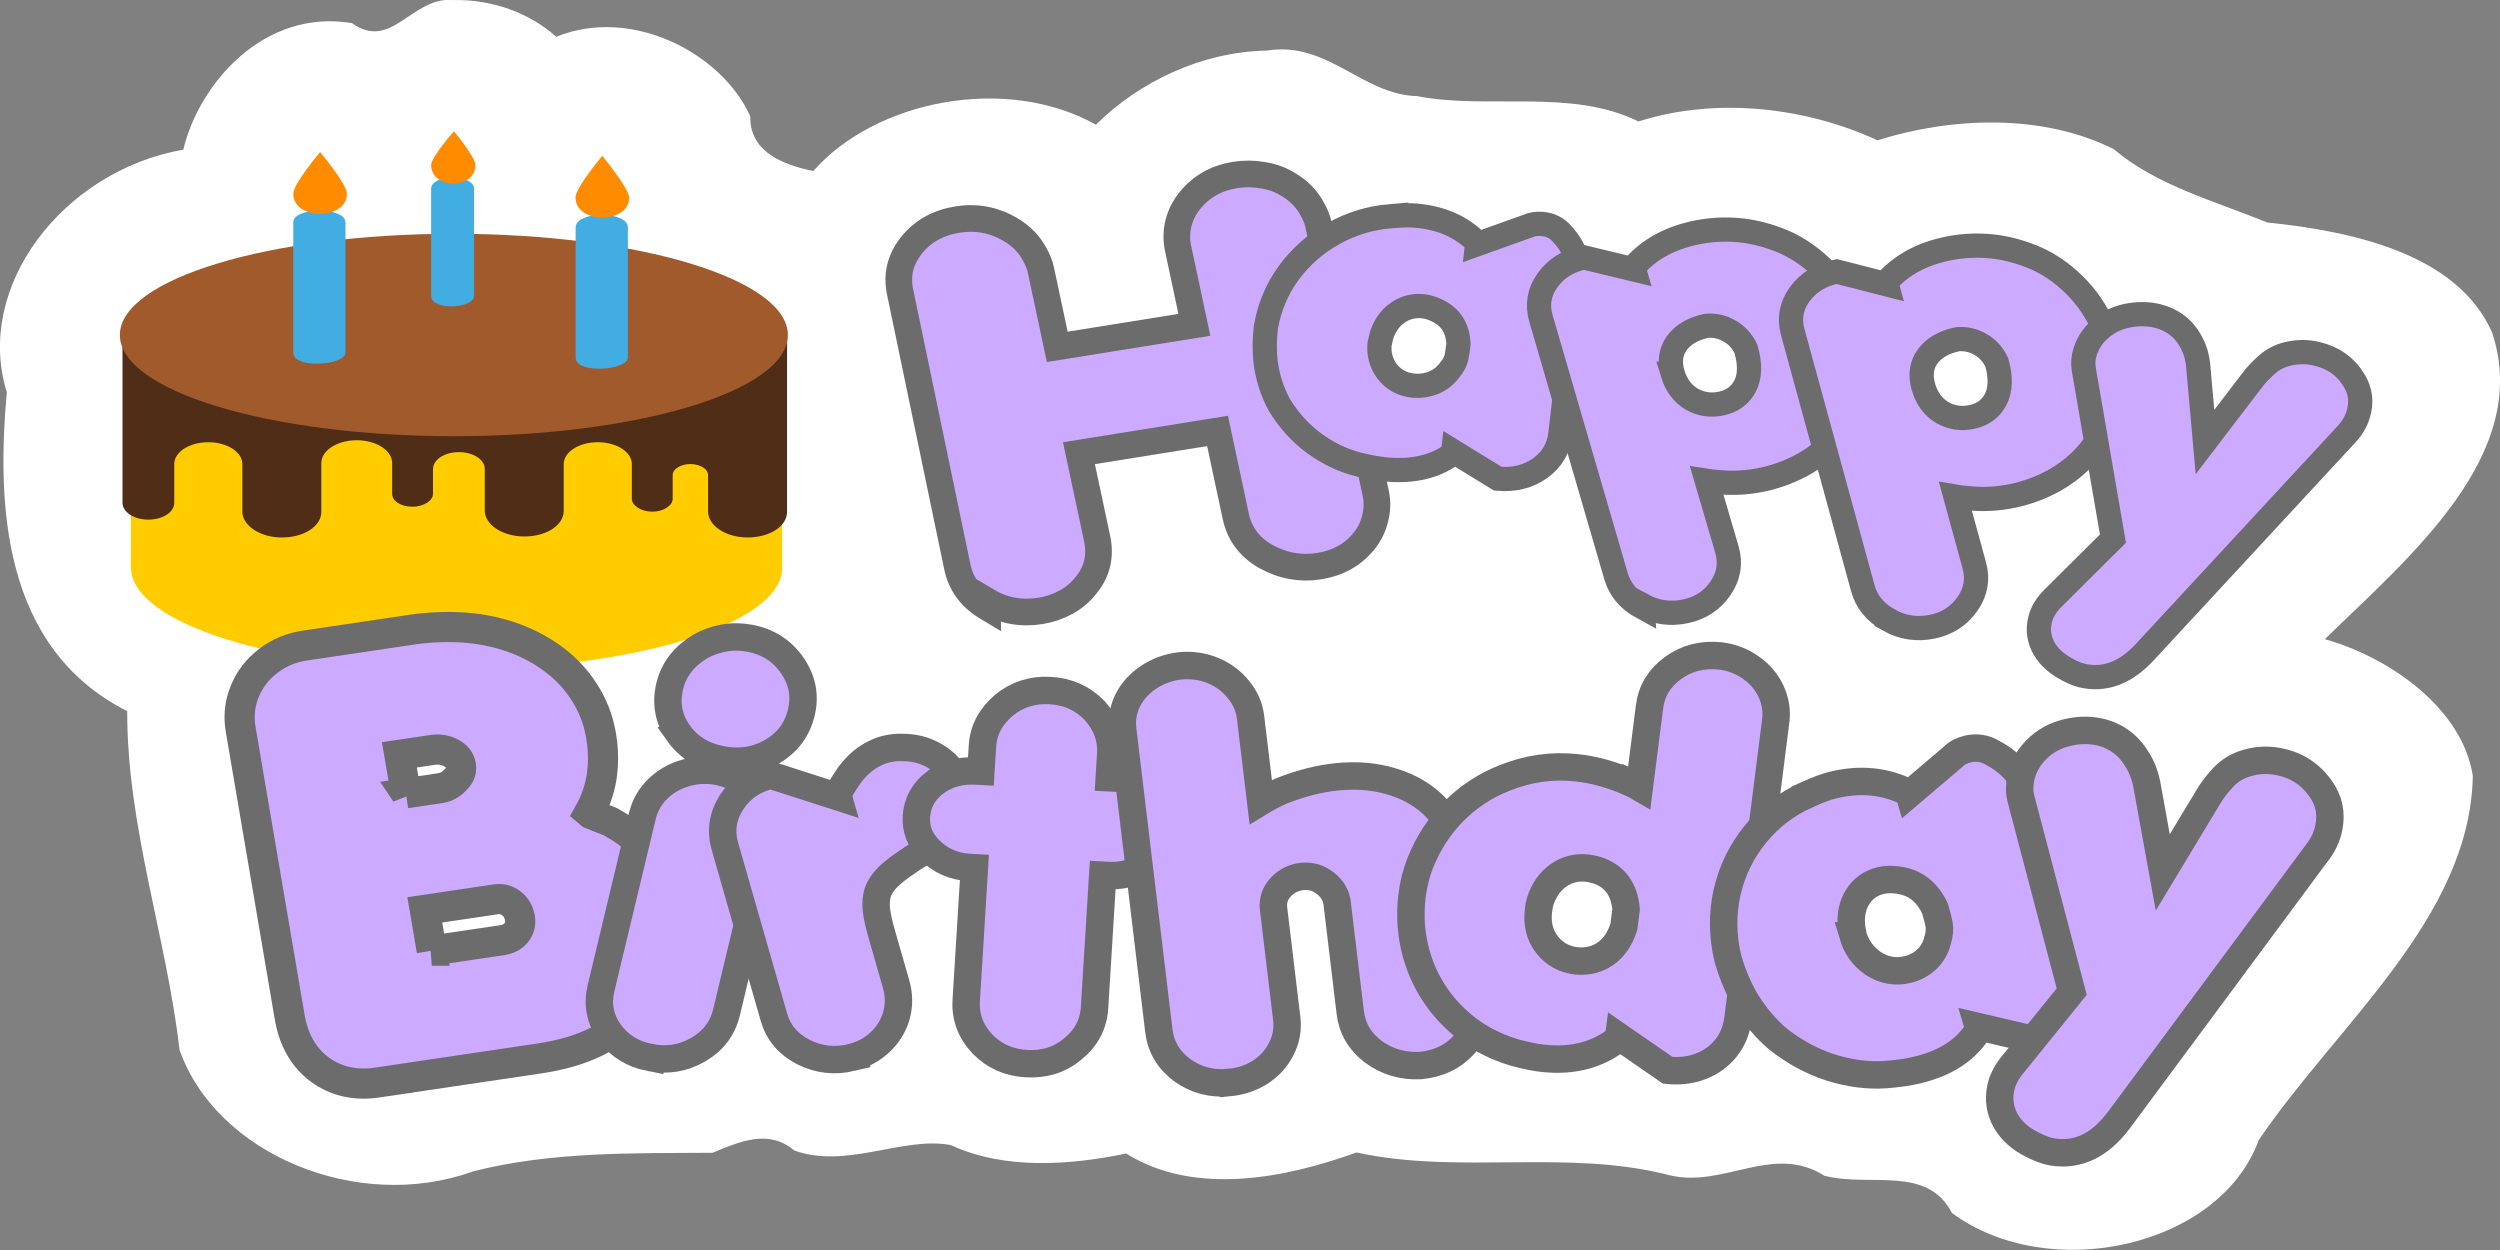 <svg xmlns="http://www.w3.org/2000/svg" version="1.1" width="200px" height="100px" viewBox="0 0 200 100"><rect x="0" y="0" width="200" height="100" fill="#808080" stroke="none"/><g transform="translate(0 -952.4)"><path style="fill:#fff" d="m36.24 952.4c-3.315-.274-4.909 4.123-8.076 1.852-7.037-1.184-12.24 4.827-13.5 10.12-9.662 1.702-16.73 10.99-14.12 19.4-.795 8.925-.413 20.44 9.633 25.52-.026 9.212 3.161 18.16 4.181 27.08 2.891 8.314 14.21 13.1 23.51 9.733 6.25-1.591 12.84-1.441 19.14-1.484 2.206-.919 4.505-1.908 6.518-.189 4.167 1.528 8.708-1.152 12.54-.427 4.312 2.01 9.603 1.6 14.03.676 5.465 3.437 12.8 1.962 18.42-.085 8.237 1.801 16.87-.31 25.08 1.831 4.328 1.019 8.256-2.57 12.35.03 3.63.952 8.207-.89 10.21 2.983 7.761 5.723 21.41 2.754 24.54-5.827 6.264-9.248 16.91-17.76 17.13-29.14-.829-5.376-6.598-9.464-11.84-10.94 6.752-6.576 16.62-14.77 13.38-24.54-2.796-6.316-11.22-8.098-17.99-8.796-4.297-1.752-8.832-2.948-12.28-5.868-5.745-2.872-12.99-2.561-18.9-.704-5.795-2.68-12.95-3.47-19.12-1.508-5.381-2.664-12.08-.921-17.71-2.027-4.382-.111-7.166-4.424-11.99-3.645-5.286.096-10.27 2.525-13.7 5.93-7.207-4.032-17.65-1.943-22.61 3.707-2.748-.56-5.094-1.695-5.041-4.37-2.264-5.062-9.499-8.826-15.52-6.372-2.173-1.926-5.159-3.003-8.265-2.934z"/><path style="fill:#fc0" d="m10.47 979.9v17.86c0 4.525 11.68 8.177 26.05 8.177 14.36 0 26.05-3.652 26.05-8.097v-17.94h-52.09z"/><path style="fill:#502d16" d="m9.8 979.2v13.42c0 .715.872 1.35 2.07 1.35 1.089 0 2.07-.556 2.07-1.35v-3.096c0-.953 1.198-1.746 2.724-1.746 1.525 0 2.724.794 2.724 1.746v3.81c0 1.111 1.416 2.064 3.159 2.064s3.159-.873 3.159-2.064v-3.89c0-1.032 1.307-1.826 2.833-1.826 1.525 0 2.833.794 2.833 1.826v2.461c0 .556.654 1.032 1.634 1.032.872 0 1.634-.476 1.634-1.032v-1.985c0-.715.872-1.35 2.07-1.35 1.089 0 2.07.556 2.07 1.35v3.334c0 1.111 1.416 2.064 3.159 2.064s3.159-.873 3.159-2.064v-3.731c0-.953 1.198-1.746 2.724-1.746 1.525 0 2.724.794 2.724 1.746v2.778c0 .556.763 1.032 1.634 1.032.872 0 1.634-.476 1.634-1.032v-1.905c0-.476.654-.873 1.416-.873.763 0 1.416.397 1.416.873v2.937c0 1.111 1.416 2.064 3.159 2.064s3.159-.873 3.159-2.064v-14.05l-53.17-.079"/><ellipse style="fill:#a05a2c" rx="26.72" ry="8.097" cy="979.2" cx="36.31"/><path style="fill:#42ade2" d="m23.46 970.2v10.4c0 1.35 4.18 1.032 4.18 0v-10.4c0-1.27-4.18-1.27-4.18 0"/><path style="fill:#ff8b00" d="m27.75 967.9c0 2.143-4.288 2.143-4.288 0 0-.794 2.144-3.334 2.144-3.334s2.144 2.54 2.144 3.334"/><path style="fill:#42ade2" d="m46.05 970.6v10.4c0 1.35 4.18 1.032 4.18 0v-10.4c0-1.35-4.18-1.35-4.18 0"/><path style="fill:#ff8b00" d="m50.33 968.2c0 2.143-4.288 2.143-4.288 0 0-.794 2.144-3.334 2.144-3.334s2.144 2.62 2.144 3.334"/><path style="fill:#42ade2" d="m34.49 967.5v8.574c0 1.191 3.43 1.032 3.43 0v-8.574c0-1.191-3.43-1.191-3.43 0"/><path style="fill:#ff8b00" d="m38.03 965.6c0 1.985-3.537 1.985-3.537 0 0-.635 1.822-2.699 1.822-2.699s1.715 2.064 1.715 2.699"/><path d="m78.99 1001q-1.961-1.171-2.398-3.224l-4.58-22q-.437-2.053.892-3.731 1.349-1.703 3.689-2.079 2.293-.368 4.282.82.644.385 1.117.882.468.477.797 1.103.353.623.484 1.239l1.307 6.138 10.97-1.762-1.307-6.138q-.205-.965.023-1.957.252-.996.888-1.799 1.368-1.727 3.661-2.095 1.087-.175 2.23.024 1.138.178 2.043.754.644.385 1.117.882.468.477.797 1.103.353.623.484 1.239l4.578 21.49q.205.965-.047 1.961-.229.992-.865 1.795-1.329 1.678-3.623 2.047-1.111.178-2.155-.015-1.039-.173-2.119-.764-1.948-1.11-2.398-3.224l-1.452-6.815-11.09 1.781 1.452 6.815q.455 2.135-.888 3.752-.651.848-1.617 1.364-.942.512-2.006.683-2.34.376-4.273-.778z" style="stroke:#6c6c6c;stroke-width:2.133;fill:#caf"/><path d="m111.2 969.7q1.34-.114 2.068-.051 3.073.268 4.914 2.183l-.012.105 4.026-1.44q.518-.239 1.185-.181.991.086 1.583.794 1.528 1.622 1.279 3.782l-1.407 12.18q-.205 1.773-1.628 2.784-1.424 1.011-3.385.84l-3.566-2.19-.02.176q-2.079 1.557-5.273 1.279-1.051-.091-2.341-.416-1.844-.48-3.501-1.688-1.655-1.226-2.771-3.06-.74-1.376-1.016-2.872-.277-1.496-.06-3.374.421-2.41 1.851-4.36 1.45-1.948 3.565-3.112 2.117-1.181 4.509-1.381zm-.826 10.16q-.142 1.229.58 2.231.798 1.045 2.153 1.163.809.07 1.579-.235.772-.323 1.28-1.006.425-.495.544-.999.087-.4.17-1.12-.095-1.834-1.619-2.605-.655-.341-1.261-.394-1.112-.097-2.002.535-.89.632-1.268 1.787-.041.174-.077.312-.014.123-.079 0.33z" style="stroke:#6c6c6c;stroke-width:1.939;fill:#caf"/><path d="m131.4 1001q-1.645-.892-2.122-2.517l-6-20.6q-.481-1.641.512-3.044 1.008-1.424 2.918-1.847l4.016.969-.05-.171q1.764-2.065 4.855-2.748 1.575-.348 3.153-0.26 1.597.084 3.187.643 1.881.622 3.459 2.002 1.599 1.376 2.619 3.353.557 1.115.783 1.884.326 1.111.341 2.237.152 2.734-1.064 4.95-1.216 2.217-3.594 3.616-1.582.896-3.315 1.279-1.831.405-3.626.219l-.493-.037-.439-.067 1.614 5.505q.481 1.641-.517 3.1-.983 1.437-2.755 1.829-1.851.409-3.496-.483zm2.42-18.7q.426 1.38 1.518 2.031 1.107.629 2.387.346 1.339-.296 1.905-1.441.566-1.145.04-2.94-.468-.952-1.318-1.42-.835-.489-1.84-.412-1.634.361-2.378 1.4-.729 1.017-.313 2.436z" style="stroke:#6c6c6c;stroke-width:1.939;fill:#caf"/><path d="m151.1 1002q-1.629-.915-2.075-2.546l-5.607-20.49q-.451-1.648.568-3.037 1.034-1.41 2.952-1.806l3.998 1.025-.047-.172q1.802-2.04 4.905-2.68 1.581-.326 3.157-.216 1.595.106 3.174.687 1.869.648 3.422 2.05 1.573 1.398 2.556 3.389.537 1.122.748 1.895.305 1.116.3 2.241.101 2.735-1.156 4.935t-3.661 3.566q-1.599.874-3.338 1.233-1.838.379-3.629.168l-.492-.043-.438-.073 1.512 5.527q.451 1.648-.574 3.092-1.01 1.423-2.789 1.79-1.858.383-3.487-.532zm2.766-18.67q.4 1.386 1.48 2.052 1.095.644 2.38.379 1.344-.277 1.931-1.414t.094-2.939q-.45-.959-1.291-1.438-.826-.5-1.832-.438-1.641.338-2.404 1.366-.748 1.007-.358 2.431z" style="stroke:#6c6c6c;stroke-width:1.939;fill:#caf"/><path d="m170.5 977.6q1.084-.164 2.083.074.882.209 1.578.74.716.536 1.157 1.409.466.861.547 1.941l.534 5.998 3.726-4.877q.485-.671 1.296-1.375.776-.657 1.825-.847 1.055-.207 2.094.04 1.999.474 2.992 2.137.781 1.265.315 2.745-.279.885-.997 1.629l-16.09 17.38q-2.32 2.486-5.025 1.844-.568-.135-1.316-.569-1.307-.731-1.822-1.841-0.5-1.088-.13-2.262.246-.783.954-1.493l4.813-4.784-2.331-13.54q-.121-.687.115-1.436.354-1.123 1.34-1.913.991-.807 2.337-1z" style="stroke:#6c6c6c;stroke-width:1.939;fill:#caf"/><path d="m30.24 1039q-2.682.398-4.636-1.02-1.958-1.441-2.433-4.233l-3.921-23.02q-.268-1.572.339-3.034.607-1.461 1.871-2.419 1.26-.981 2.93-1.229l8.604-1.278q1.088-.162 2.301-.197 2.608-.074 4.788.54 2.18.614 3.858 1.784 1.674 1.147 2.729 2.77 1.08 1.62 1.412 3.567.12.704.137 1.11.193 2.81-1.083 5.068l.121.102.78.317.806.313.348.213q1.203.663 2.12 1.634.943.967 1.534 2.154.587 1.164.819 2.524.276 1.619.012 3.27-.268 1.628-1.137 3.224-.731 1.191-1.54 2.081-1.442 1.585-3.333 2.516-1.891.93-4.523 1.321l-12.91 1.916zm2.234-23.14 2.733-.406q.759-.113 1.3-.746.467-.454.359-1.088-.108-.633-.762-.969-.662-.383-1.522-.255l-2.632.391.524 3.074zm2.066 12.59 5.668-.842q.683-.101 1.092-.595.409-.494.293-1.174-.124-.727-.663-1.152-.543-.449-1.277-.34l-5.668.842.556 3.261z" style="stroke:#6c6c6c;stroke-width:2.413;fill:#caf"/><path d="m51.98 1037q-2.067-.407-3.225-2.012-1.131-1.621-.672-3.534l3.298-13.75q.301-1.256 1.209-2.162.935-.922 2.222-1.295 1.314-.388 2.699-.116 1.359.289 2.354 1.132.995.843 1.407 2.009.433 1.17.127 2.446l-3.279 13.67q-.464 1.933-2.257 2.978-1.794 1.045-3.883.633zm2.308-25.94q-1.205-1.698-.708-3.771.473-1.973 2.415-3.156.932-.526 1.964-.698t2.065.032q2.177.429 3.385 2.211 1.173 1.734.695 3.726-.492 2.053-2.34 3.129-1.847 1.076-4.069.639-2.221-.438-3.409-2.111z" style="stroke:#6c6c6c;stroke-width:2.194;fill:#caf"/><path style="stroke:#6c6c6c;stroke-width:2.194;fill:#caf" d="m68.14 1037q-2.048.482-3.869-.437-1.827-.939-2.36-2.795l-3.917-13.66q-.538-1.875.542-3.541t3.128-2.148l5.406 1.74-.057-.198.176-.358.397-.641q1.283-2.093 3.292-2.629.719-.169 1.287-.134 1.392-.012 2.528.627 1.158.633 1.715 1.682.28.651.37.966.413 1.441-.376 2.743-.795 1.283-2.96 2.572-.217.135-.374.236-.157.101-.428.29-.998.656-1.598 1.24-.578.579-.801 1.179-.201.595-.139 1.381.079.761.447 2.044l1.138 3.967q.368 1.283.026 2.522-.348 1.22-1.299 2.118-.952.898-2.275 1.231z"/><path style="stroke:#6c6c6c;stroke-width:2.194;fill:#caf" d="m74.81 1015q1.392-1.012 3.212-.92l.449.023.124-2.016q.118-1.914 1.735-3.282 1.566-1.269 3.656-1.163 2.112.107 3.555 1.568 1.435 1.584 1.318 3.498l-.118 1.914.584.029q1.753.088 2.965 1.273 1.231 1.247 1.132 2.855-.028.448-.191.909-.164.462-.483.895-.296.414-.678.762-1.4 1.134-3.224 1.104l-.629-.033-.652 10.59q-.123 1.995-1.736 3.303-1.522 1.292-3.679 1.182-2.112-.107-3.534-1.547-1.439-1.523-1.318-3.498l.654-10.63-.36-.019q-1.933-.098-3.248-1.43-1.125-1.139-1.032-2.646.102-1.649 1.497-2.722z"/><path d="m98.32 1039q-2.081.205-3.74-.986-1.64-1.213-1.873-3.159l-2.89-24.08q-.146-1.216.399-2.337.567-1.122 1.658-1.845 1.088-.743 2.493-.922 1.432-.141 2.671.373t2.039 1.522q.82.986.971 2.243l.808 6.731q.759-.465 1.705-.886 2.336-.907 4.417-1.112 2.036-.201 3.785.222 1.771.421 3.059 1.34 1.285.899 2.112 2.315.849 1.414 1.051 3.097l1.309 10.91q.236 1.966-1.12 3.495-1.336 1.506-3.529 1.722-2.138.107-3.777-1.105-1.617-1.215-1.848-3.141l-1.051-8.758q-.109-.912-.911-1.551-.803-.659-1.835-.578-1.052.103-1.754.85-.703.746-.584 1.74l1.056 8.799q.151 1.257-.436 2.402-.565 1.143-1.678 1.868-1.115.705-2.503.841z" style="stroke:#6c6c6c;stroke-width:2.194;fill:#caf"/><path d="m130.4 1015q.407.186.744.385l.817-6.442q.241-1.904 1.864-3.09 1.648-1.204 3.794-.98 1.361.162 2.442.932 1.083.749 1.618 1.893.535 1.144.378 2.38l-3.027 23.87q-.17 1.337-.974 2.321-.779.966-1.994 1.434-1.215.469-2.646.32l-3.916-2.707-.021.162q-2.446 1.962-6.001 1.592-.917-.095-2.188-.433-3.52-1.003-5.82-3.767-2.275-2.782-2.575-6.488-.069-1.239.069-2.333.177-1.398.644-2.581.965-2.424 2.704-4.173 1.74-1.748 4.052-2.657 2.793-1.125 5.722-.821 2.124.221 4.312 1.188zm-7.317 10.18q-.211 1.661.687 2.802.897 1.14 2.396 1.296 1.324.097 2.297-.603.995-.697 1.45-2.148l.175-1.378q-.211-2.444-2.343-3.138-.526-.137-.772-.162-1.274-.133-2.294.582-1.019.715-1.465 2.085-.07.198-.13.664z" style="stroke:#6c6c6c;stroke-width:2.194;fill:#caf"/><path d="m144.5 1016q1.336-.601 2.119-.792 3.303-.806 6.078.608l.035.118 3.516-2.991q.428-.442 1.145-.617 1.065-.26 1.999.294 2.317 1.208 3.037 3.631l4.063 13.67q.591 1.989-.425 3.588-1.016 1.6-3.124 2.114l-4.684-1.095.059.197q-1.447 2.423-4.881 3.261-1.13.276-2.613.384-2.126.139-4.39-.576-2.269-.735-4.256-2.319-1.389-1.224-2.353-2.741-.964-1.518-1.59-3.624-.656-2.754-.059-5.371.619-2.622 2.282-4.633 1.657-2.031 4.043-3.099zm3.747 11.27q.41 1.378 1.611 2.204 1.3.844 2.756.489.869-.212 1.529-.817.653-.624.87-1.543.216-.686.111-1.273-.091-.463-.331-1.271-.929-1.949-2.856-2.238-.833-.135-1.484.024-1.195.292-1.83 1.292-.635 1-.504 2.383.037.202.062.365.041.138.068.385z" style="stroke:#6c6c6c;stroke-width:2.194;fill:#caf"/><path d="m165.4 1011q1.178-.281 2.307-.094.996.165 1.823.717.849.555 1.431 1.523.609.951.816 2.188l1.245 6.861 3.579-5.937q.462-.815 1.281-1.695.784-.824 1.922-1.132 1.142-.329 2.315-.134 2.258.375 3.536 2.204 1.001 1.389.648 3.134-.211 1.043-.923 1.962l-15.86 21.4q-2.289 3.062-5.344 2.555-.642-.106-1.515-.542-1.523-.729-2.212-1.963-.671-1.21-.391-2.594.186-.923.89-1.801l4.789-5.923-4.051-15.39q-.208-.781-.03-1.664.268-1.324 1.269-2.319 1.006-1.015 2.47-1.352z" style="stroke:#6c6c6c;stroke-width:2.194;fill:#caf"/></g></svg>